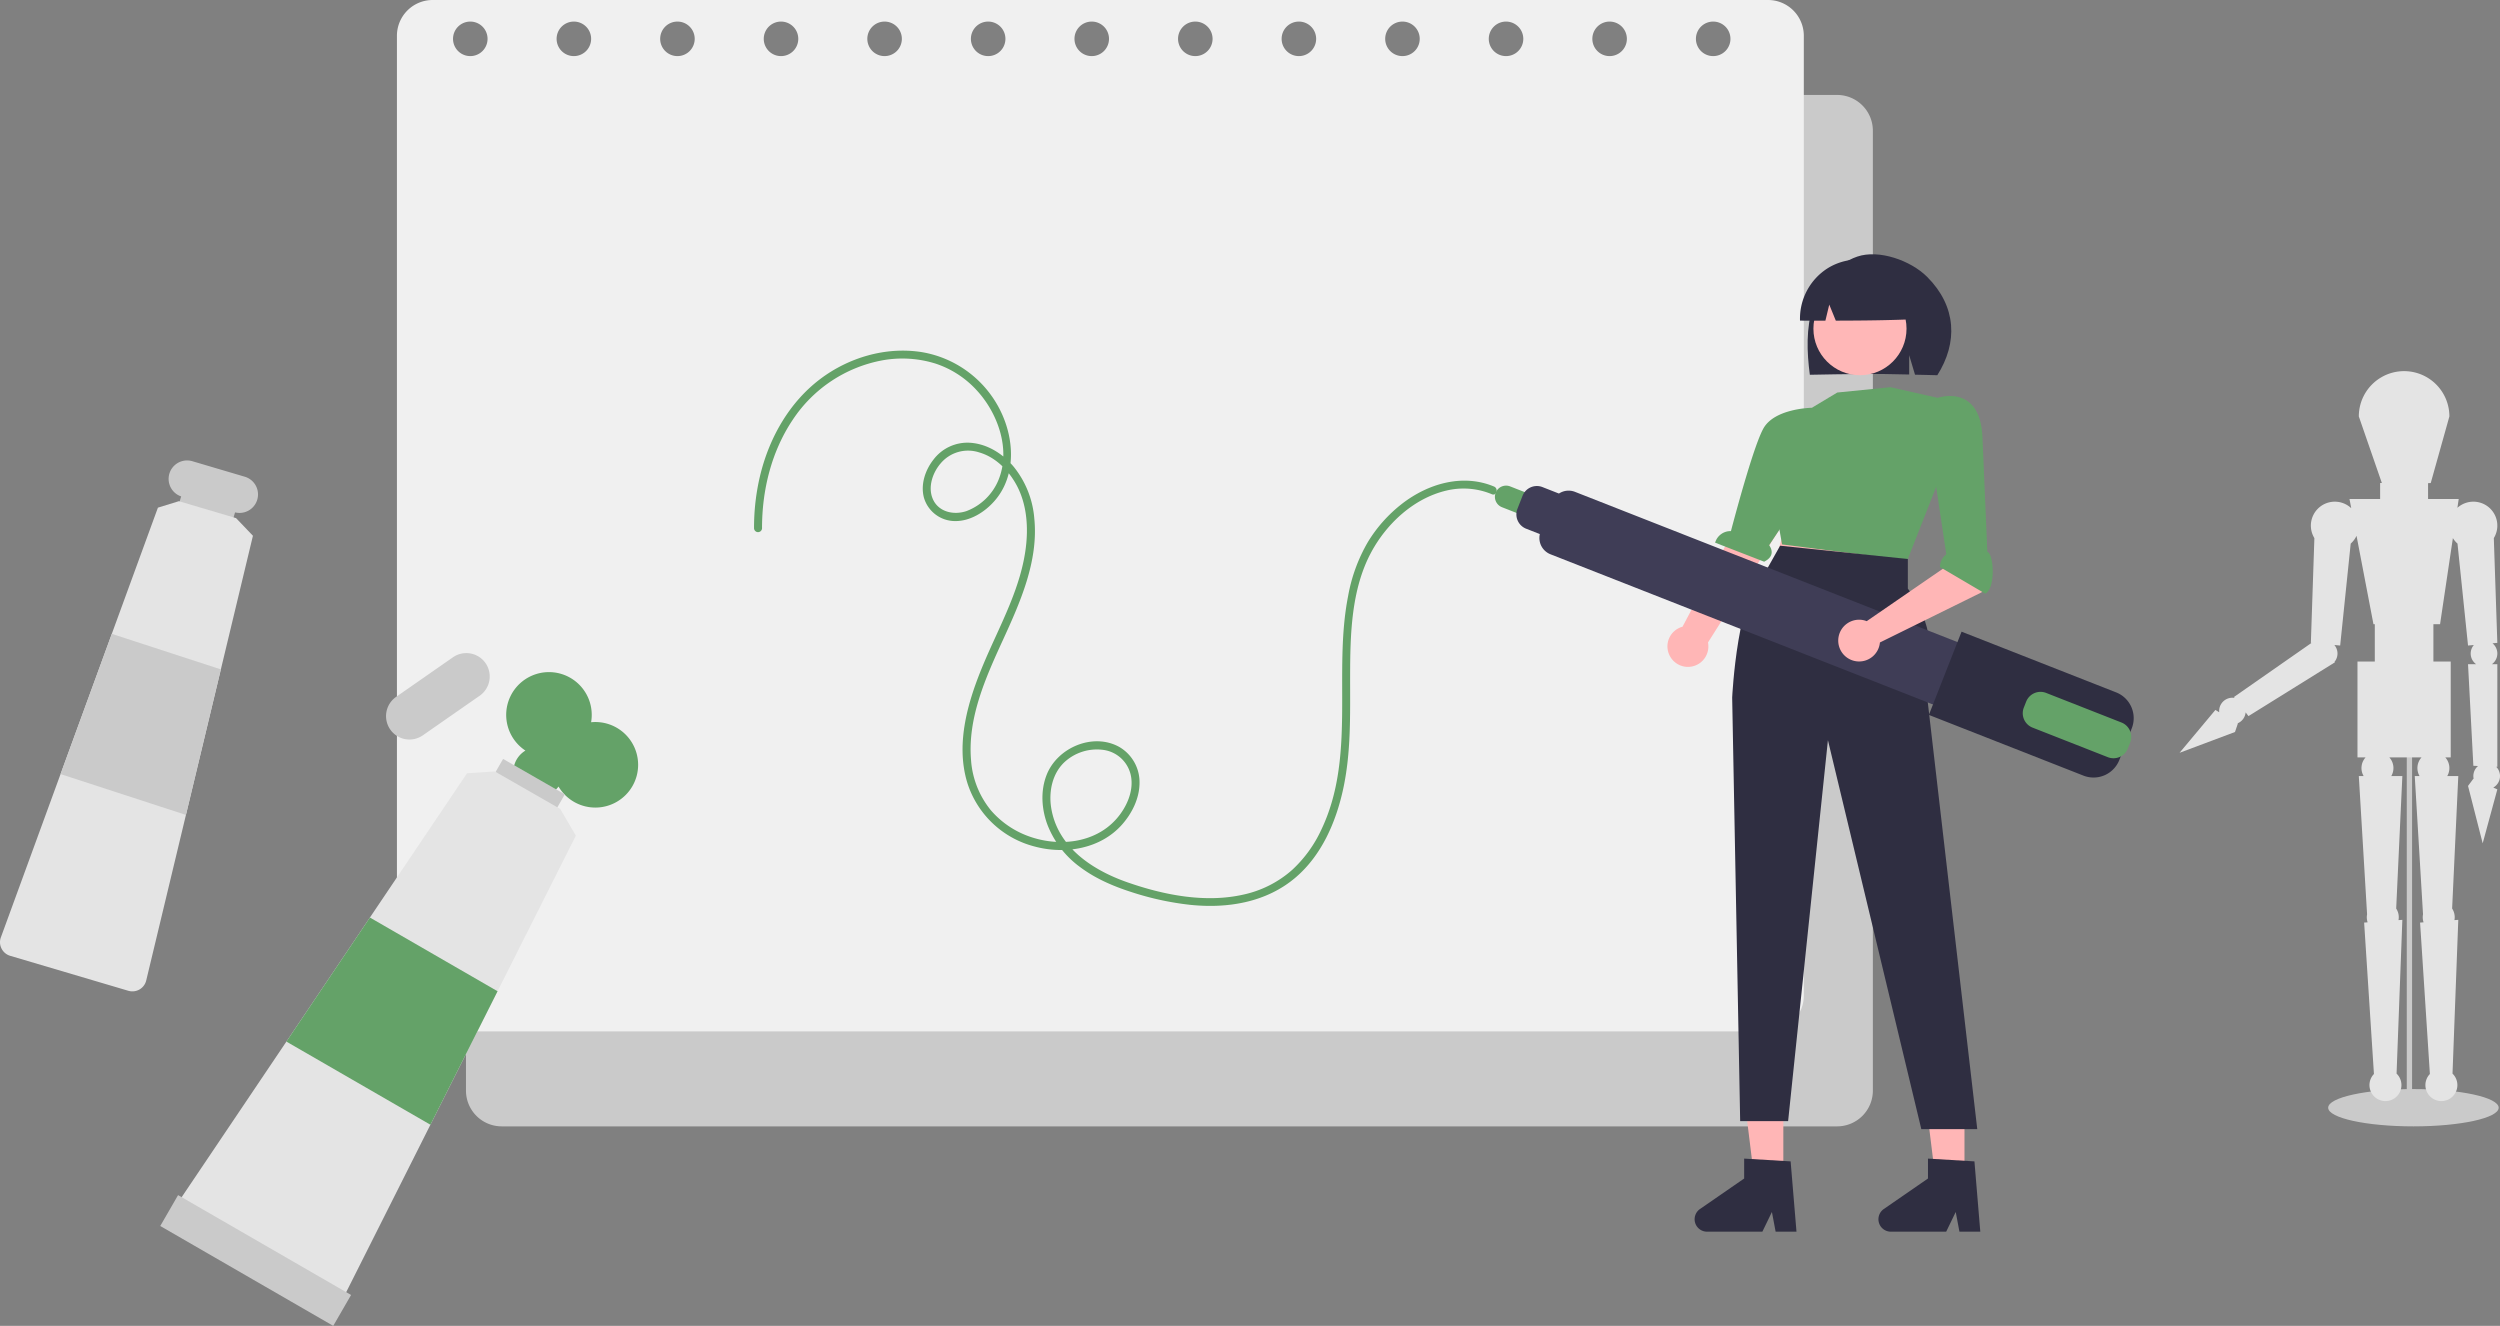 <svg id="bf9dc0e4-8833-48d6-b723-5029900933fc" data-name="Layer 1" xmlns="http://www.w3.org/2000/svg" width="938.457" height="497.706" viewBox="0 0 938.457 497.706"><rect x="0" y="0" width="938.457" height="497.706" fill="#808080" stroke="none"/><path d="M820.385,236.787H319.117A13.426,13.426,0,0,0,305.691,250.213V610.542a13.426,13.426,0,0,0,13.426,13.426H820.385a13.426,13.426,0,0,0,13.426-13.426V250.213A13.426,13.426,0,0,0,820.385,236.787Zm-487.154,21.06a6.48,6.48,0,1,1,6.48-6.48A6.48,6.48,0,0,1,333.231,257.847Zm38.88,0a6.48,6.48,0,1,1,6.48-6.48A6.48,6.48,0,0,1,372.111,257.847Zm38.88,0a6.48,6.48,0,1,1,6.48-6.48A6.48,6.48,0,0,1,410.991,257.847Zm38.88,0a6.48,6.48,0,1,1,6.48-6.48A6.48,6.48,0,0,1,449.871,257.847Zm38.88,0a6.48,6.48,0,1,1,6.48-6.48A6.48,6.48,0,0,1,488.751,257.847Zm38.88,0a6.48,6.48,0,1,1,6.48-6.48A6.48,6.48,0,0,1,527.631,257.847Zm38.88,0a6.48,6.48,0,1,1,6.48-6.48A6.48,6.48,0,0,1,566.511,257.847Zm38.88,0a6.48,6.48,0,1,1,6.48-6.48A6.48,6.48,0,0,1,605.391,257.847Zm38.88,0a6.48,6.48,0,1,1,6.48-6.48A6.48,6.48,0,0,1,644.271,257.847Zm38.88,0a6.48,6.48,0,1,1,6.48-6.48A6.48,6.48,0,0,1,683.151,257.847Zm38.88,0a6.48,6.48,0,1,1,6.48-6.48A6.48,6.48,0,0,1,722.031,257.847Zm38.88,0a6.48,6.48,0,1,1,6.48-6.48A6.48,6.48,0,0,1,760.911,257.847Zm38.88,0a6.48,6.48,0,1,1,6.48-6.48A6.48,6.48,0,0,1,799.791,257.847Z" transform="translate(-130.771 -201.147)" fill="#cacaca"/><path d="M794.465,201.147H293.197A13.426,13.426,0,0,0,279.771,214.573V574.902a13.426,13.426,0,0,0,13.426,13.426H794.465a13.426,13.426,0,0,0,13.426-13.426V214.573A13.426,13.426,0,0,0,794.465,201.147Zm-487.154,21.06a6.48,6.48,0,1,1,6.48-6.48A6.48,6.48,0,0,1,307.311,222.207Zm38.88,0a6.48,6.48,0,1,1,6.48-6.48A6.48,6.48,0,0,1,346.191,222.207Zm38.88,0a6.48,6.48,0,1,1,6.48-6.48A6.48,6.48,0,0,1,385.071,222.207Zm38.88,0a6.48,6.48,0,1,1,6.48-6.48A6.48,6.48,0,0,1,423.951,222.207Zm38.88,0a6.48,6.48,0,1,1,6.48-6.48A6.48,6.48,0,0,1,462.831,222.207Zm38.88,0a6.48,6.48,0,1,1,6.48-6.48A6.48,6.48,0,0,1,501.711,222.207Zm38.88,0a6.48,6.48,0,1,1,6.48-6.48A6.48,6.48,0,0,1,540.591,222.207Zm38.88,0a6.48,6.48,0,1,1,6.48-6.48A6.48,6.48,0,0,1,579.471,222.207Zm38.88,0a6.48,6.48,0,1,1,6.48-6.48A6.48,6.48,0,0,1,618.351,222.207Zm38.88,0a6.48,6.48,0,1,1,6.48-6.48A6.48,6.48,0,0,1,657.231,222.207Zm38.88,0a6.48,6.48,0,1,1,6.48-6.48A6.48,6.48,0,0,1,696.111,222.207Zm38.88,0a6.48,6.48,0,1,1,6.48-6.48A6.48,6.48,0,0,1,734.991,222.207Zm38.88,0a6.48,6.48,0,1,1,6.48-6.48A6.48,6.48,0,0,1,773.871,222.207Z" transform="translate(-130.771 -201.147)" fill="#f0f0f0"/><path d="M416.828,399.459c-.027-14.297,3.521-28.803,11.546-40.762a51.664,51.664,0,0,1,33.432-22.25,41.831,41.831,0,0,1,20.084,1.166,36.298,36.298,0,0,1,15.381,9.888c8.042,8.596,13.002,22.314,8.337,33.76a21.072,21.072,0,0,1-11.994,11.723c-4.799,1.659-10.714.375-12.778-4.756-1.769-4.399.078-9.688,3.031-13.125a13.421,13.421,0,0,1,14.39-4.155c6.318,1.788,11.3,6.934,14.282,12.619,3.467,6.608,4.191,14.423,3.462,21.753-1.606,16.157-9.961,30.538-16.111,45.246-5.717,13.671-10.471,29.489-6.071,44.223a35.83,35.83,0,0,0,25.413,24.144c11.349,3.043,24.626.879,32.686-8.201,3.801-4.282,6.576-9.852,6.614-15.67a15.315,15.315,0,0,0-7.568-13.504c-9.821-5.495-23.083.154-27.197,10.204-2.518,6.151-2.041,13.222.335,19.338A35.728,35.728,0,0,0,536.46,526.807c5.744,4.267,12.454,7.104,19.233,9.274a109.365,109.365,0,0,0,21.692,4.709c14.06,1.499,28.733-.846,39.753-10.267,9.693-8.287,15.029-20.555,17.743-32.772,3.15-14.176,2.676-28.654,2.706-43.078.031-15.371.42-32.149,7.825-46.044,5.823-10.926,16.115-20.491,28.4-23.349a27.515,27.515,0,0,1,16.996,1.398c1.778.746,2.554-2.156.798-2.893-11.805-4.951-24.796-1.067-34.542,6.47a53.124,53.124,0,0,0-12.871,14.452,61.782,61.782,0,0,0-7.377,20.259c-5.684,28.985,3.105,60.277-10.135,87.826a47.669,47.669,0,0,1-10.797,14.848,40.534,40.534,0,0,1-18.328,9.315c-14.369,3.258-29.957.167-43.632-4.624-13.108-4.593-26.209-13.209-28.556-27.956-.967-6.078.404-12.872,5.043-17.185a17.953,17.953,0,0,1,14.659-4.526,12.213,12.213,0,0,1,10.302,10.111c.934,5.71-1.856,11.653-5.575,15.837-8.166,9.187-21.815,10.475-32.892,6.444a33.946,33.946,0,0,1-14.15-9.713,33.446,33.446,0,0,1-7.477-18.977c-1.297-15.729,5.505-30.857,11.895-44.804,6.51-14.209,13.504-29.812,11.853-45.838a35.366,35.366,0,0,0-7.746-19.383c-4.103-4.905-9.93-8.589-16.421-8.995a16.009,16.009,0,0,0-13.709,6.368c-3.07,3.923-4.863,9.28-3.558,14.226a12.191,12.191,0,0,0,11.598,8.808c5.739.101,11.203-3.339,14.879-7.524,8.309-9.459,7.503-23.458,2.115-34.158a40.361,40.361,0,0,0-29.548-21.765c-13.377-2.076-27.307,2.051-38.024,10.17-11.415,8.648-18.826,21.617-22.302,35.37a83.584,83.584,0,0,0-2.483,20.618,1.501,1.501,0,0,0,3,0Z" transform="translate(-130.771 -201.147)" fill="#64a268"/><ellipse cx="905.957" cy="415.82" rx="32" ry="7" fill="#cacaca"/><rect x="903.457" y="278.962" width="2" height="132.689" fill="#cacaca"/><path d="M962.397,467.642l1.43.865a4.968,4.968,0,0,1,5.784-5.37l-.261-.343,29.114-20.304-.235-.021,1.321-39.321.002 0a8.989,8.989,0,0,1,13.838-11.228l-.661-3.452h11.5v-6h.654l-8.654-25a17,17,0,0,1,34,0l-7,25-1,.056v5.944h11.5l-.491,3.297a8.988,8.988,0,0,1,13.668,11.382l.002-0,1.321,39.321-1.826.166a4.949,4.949,0,0,1-.201,7.834h2.027v38.524l-.431-.018a4.968,4.968,0,0,1-1.097,7.816l1.527.679-5.5,20.248-5.5-21.543,2-2.705.115.051a4.921,4.921,0,0,1,1.646-4.832l-1.761-.074-2-38.146h3.027a4.937,4.937,0,0,1-.841-7.199l-2.187.199-3.955-38.26.004-.001a9.037,9.037,0,0,1-1.734-2.072l-4.815,32.333h-2.5v14h6.5v36h-2.037a5.969,5.969,0,0,1,.728,7h4.152l-2.312,49.735a5.924,5.924,0,0,1,.868,4.34l1.444-.103-2.168,57.723a6.001,6.001,0,1,1-8.495.148l-3.68-56.843,1.314-.094a5.89,5.89,0,0,1-.208-3.014l-.001 0-3.105-51.892h1.81a5.969,5.969,0,0,1,.728-7h-12.074a5.969,5.969,0,0,1,.728,7h4.152l-2.312,49.735a5.924,5.924,0,0,1,.868,4.34l1.444-.103-2.168,57.723a6.001,6.001,0,1,1-8.495.148l-3.68-56.843,1.314-.094a5.89,5.89,0,0,1-.208-3.014l-.001 0-3.105-51.892h1.81a5.969,5.969,0,0,1,.728-7h-3.037v-36h6.5v-14h-.5l-6.355-33.189a9.015,9.015,0,0,1-2.194,2.929l.004.001-3.955,38.26-2.187-.199a4.911,4.911,0,0,1,.067,6.322l.131.188-.841.524c-.066.055-.129.114-.198.165h-.067l-31.326,19.491-1.068-1.402a4.923,4.923,0,0,1-3.021,4.114l.108.065-1.074,3.188-20.817,7.812Z" transform="translate(-130.771 -201.147)" fill="#e4e4e4"/><rect x="198.095" y="387.97" width="21.104" height="6.665" transform="translate(-11.11 -244.278) rotate(16.491)" fill="#cacaca"/><path d="M222.679,380.105l-19.71-5.83a6.937,6.937,0,0,0-4.2,13.22,1.991,1.991,0,0,0,.26.09l19.71,5.84a1.225,1.225,0,0,0,.26.06h.01a6.939,6.939,0,0,0,3.67-13.38Z" transform="translate(-130.771 -201.147)" fill="#cacaca"/><path d="M219.389,395.644l-.94-.28-20.24-5.99-.29-.09-7.87,2.43-17.31,47.37-19.24,52.64-22.38,61.24a5.225,5.225,0,0,0,.22,4.24,5.322,5.322,0,0,0,3.26,2.74l44.36,13.13a5.343,5.343,0,0,0,6.7-3.87l14.91-62.15,13.11-54.63,12-50.01.04-.15Z" transform="translate(-130.771 -201.147)" fill="#e4e4e4"/><path d="M354.253,472.183c-.537,0-1.068.029-1.592.08A16.056,16.056,0,1,0,328.004,482.906a9.363,9.363,0,1,0,12.425,13.491,16.056,16.056,0,1,0,13.824-24.214Z" transform="translate(-130.771 -201.147)" fill="#64a268"/><rect x="315.752" y="492.121" width="26.719" height="8.438" transform="translate(159.903 -299.105) rotate(29.847)" fill="#cacaca"/><path d="M313.028,450.064a8.798,8.798,0,0,0-12.23-2.18l-21.35,14.87a8.788,8.788,0,0,0,10.05,14.42l21.35-14.87A8.808,8.808,0,0,0,313.028,450.064Z" transform="translate(-130.771 -201.147)" fill="#cacaca"/><path d="M341.079,504.824l-1.08-.62-23.17-13.29-.35-.2-10.39.7-36.46,54.16-31.35,46.57-42.58,63.25a6.758,6.758,0,0,0,2.25,9.61l50.8,29.15a6.739,6.739,0,0,0,9.39-2.81l34.2-67.99,25.21-50.11,29.3-58.24.09-.17Z" transform="translate(-130.771 -201.147)" fill="#e4e4e4"/><rect x="189.25" y="667.619" width="74.982" height="13.386" transform="translate(236.762 -224.177) rotate(30)" fill="#cacaca"/><path d="M811.312,316.093c2.591-8.257,8.482-15.83,16.63-18.621,8.148-2.791,20.08,1.461,26.206,7.566C865.354,316.206,865.698,329.877,858,342c-1.531-.081-6.815-.141-8.365-.199l-2.192-7.307v7.235c-12.097-.374-24.69-.14-37.291.102C809.022,333.248,808.722,324.35,811.312,316.093Z" transform="translate(-130.771 -201.147)" fill="#2f2e41"/><path d="M757.423,447.026a7.634,7.634,0,0,1,4.934-10.615l32.558-61.433,13.142,10.143-36.136,57.197a7.675,7.675,0,0,1-14.498,4.707Z" transform="translate(-130.771 -201.147)" fill="#ffb6b6"/><polygon points="669.434 441.403 658.4 441.403 653.151 398.845 669.436 398.846 669.434 441.403" fill="#ffb6b6"/><polygon points="737.434 441.403 726.4 441.403 721.151 398.845 737.436 398.846 737.434 441.403" fill="#ffb6b6"/><polygon points="713.671 199.347 716.171 205.847 715.671 212.347 667.671 206.347 669.171 200.847 674.671 194.347 713.671 199.347" fill="#ffb6b6"/><circle cx="698.201" cy="123.378" r="17.475" fill="#ffb7b7"/><path d="M810.443,354.494l10-6,20-2,17.677,4-.177,32.5L846.729,411.514l-47-6-1.786-10.06s-13-17.461,1-27.461Z" transform="translate(-130.771 -201.147)" fill="#64a268"/><path d="M846.943,410.994v11.106s13,16.894,6,29.894L873,625H852L816.943,478.994,802,622H784l-3-159s1.943-41.006,12.943-48.006L799,406Z" transform="translate(-130.771 -201.147)" fill="#2f2e41"/><path d="M816.965,301.77a21.949,21.949,0,0,1,33.371,19.156c-9.768.449-20.029.566-30.434.586l-2.459-6.018-1.45,6.023q-4.756-0-9.529-.013A22.411,22.411,0,0,1,816.965,301.77Z" transform="translate(-130.771 -201.147)" fill="#2f2e41"/><path d="M702.424,394.621l-7.811-3.068a4.196,4.196,0,1,1,3.068-7.811l7.811,3.068a4.196,4.196,0,0,1-3.068,7.811Z" transform="translate(-130.771 -201.147)" fill="#64a268"/><path d="M876.359,446.408,722.001,385.781a6.579,6.579,0,0,0-6.029.637l-6.178-2.426a5.771,5.771,0,0,0-7.481,3.262l-1.917,4.879a5.771,5.771,0,0,0,3.262,7.481l5.138,2.018a6.581,6.581,0,0,0,4.001,7.582l154.358,60.627a6.597,6.597,0,0,0,8.552-3.728l4.381-11.153A6.597,6.597,0,0,0,876.359,446.408Z" transform="translate(-130.771 -201.147)" fill="#3f3d56"/><path d="M912.868,492.305l-58.03-22.793L867.109,438.267l58.03,22.793a10.399,10.399,0,0,1,5.87,13.464l-4.678,11.91A10.399,10.399,0,0,1,912.868,492.305Z" transform="translate(-130.771 -201.147)" fill="#2f2e41"/><path d="M922.024,485.382l-28.272-11.105a5.799,5.799,0,0,1-3.274-7.511l.877-2.232a5.799,5.799,0,0,1,7.51-3.275l28.272,11.105a5.799,5.799,0,0,1,3.274,7.511l-.877,2.232A5.799,5.799,0,0,1,922.024,485.382Z" transform="translate(-130.771 -201.147)" fill="#64a268"/><path d="M830.32,433.957a7.861,7.861,0,0,1,1.183.366l30.507-20.999-.698-8.97,13.4-2.823,2.779,15.76a5.974,5.974,0,0,1-3.241,6.396L836.46,442.322a7.839,7.839,0,1,1-6.14-8.366Z" transform="translate(-130.771 -201.147)" fill="#ffb6b6"/><polygon points="186.777 372.097 161.567 422.207 107.507 390.997 138.857 344.427 186.777 372.097" fill="#64a268"/><polygon points="82.907 251.277 69.797 305.907 22.727 290.577 41.967 237.937 82.907 251.277" fill="#cacaca"/><path d="M859,414l17,10c4-2,3.227-14.97.784-15.73l-1.842-43.276c-1-20-16.823-14.5-16.823-14.5l-7.177,1.5,5,21L861.374,409.228A5.984,5.984,0,0,0,859,414Z" transform="translate(-130.771 -201.147)" fill="#64a268"/><path d="M810.831,354.22s-13.728.216-18.018,7.605c-3.435,5.915-9.855,29.51-12.28,38.691a5.997,5.997,0,0,0-5.934,4.341L793,412c4-2,2.89-4.772,1.876-6.206l6.853-10.279,8-4,3.318-35.399Z" transform="translate(-130.771 -201.147)" fill="#64a268"/><path d="M805.141,663.5h-7.829l-1.397-7.392L792.335,663.5H771.57a4.668,4.668,0,0,1-2.652-8.509L785.5,643.539v-7.473l17.441,1.041Z" transform="translate(-130.771 -201.147)" fill="#2f2e41"/><path d="M874.141,663.5h-7.829l-1.397-7.392L861.335,663.5H840.57a4.668,4.668,0,0,1-2.652-8.509L854.5,643.539v-7.473l17.441,1.041Z" transform="translate(-130.771 -201.147)" fill="#2f2e41"/></svg>